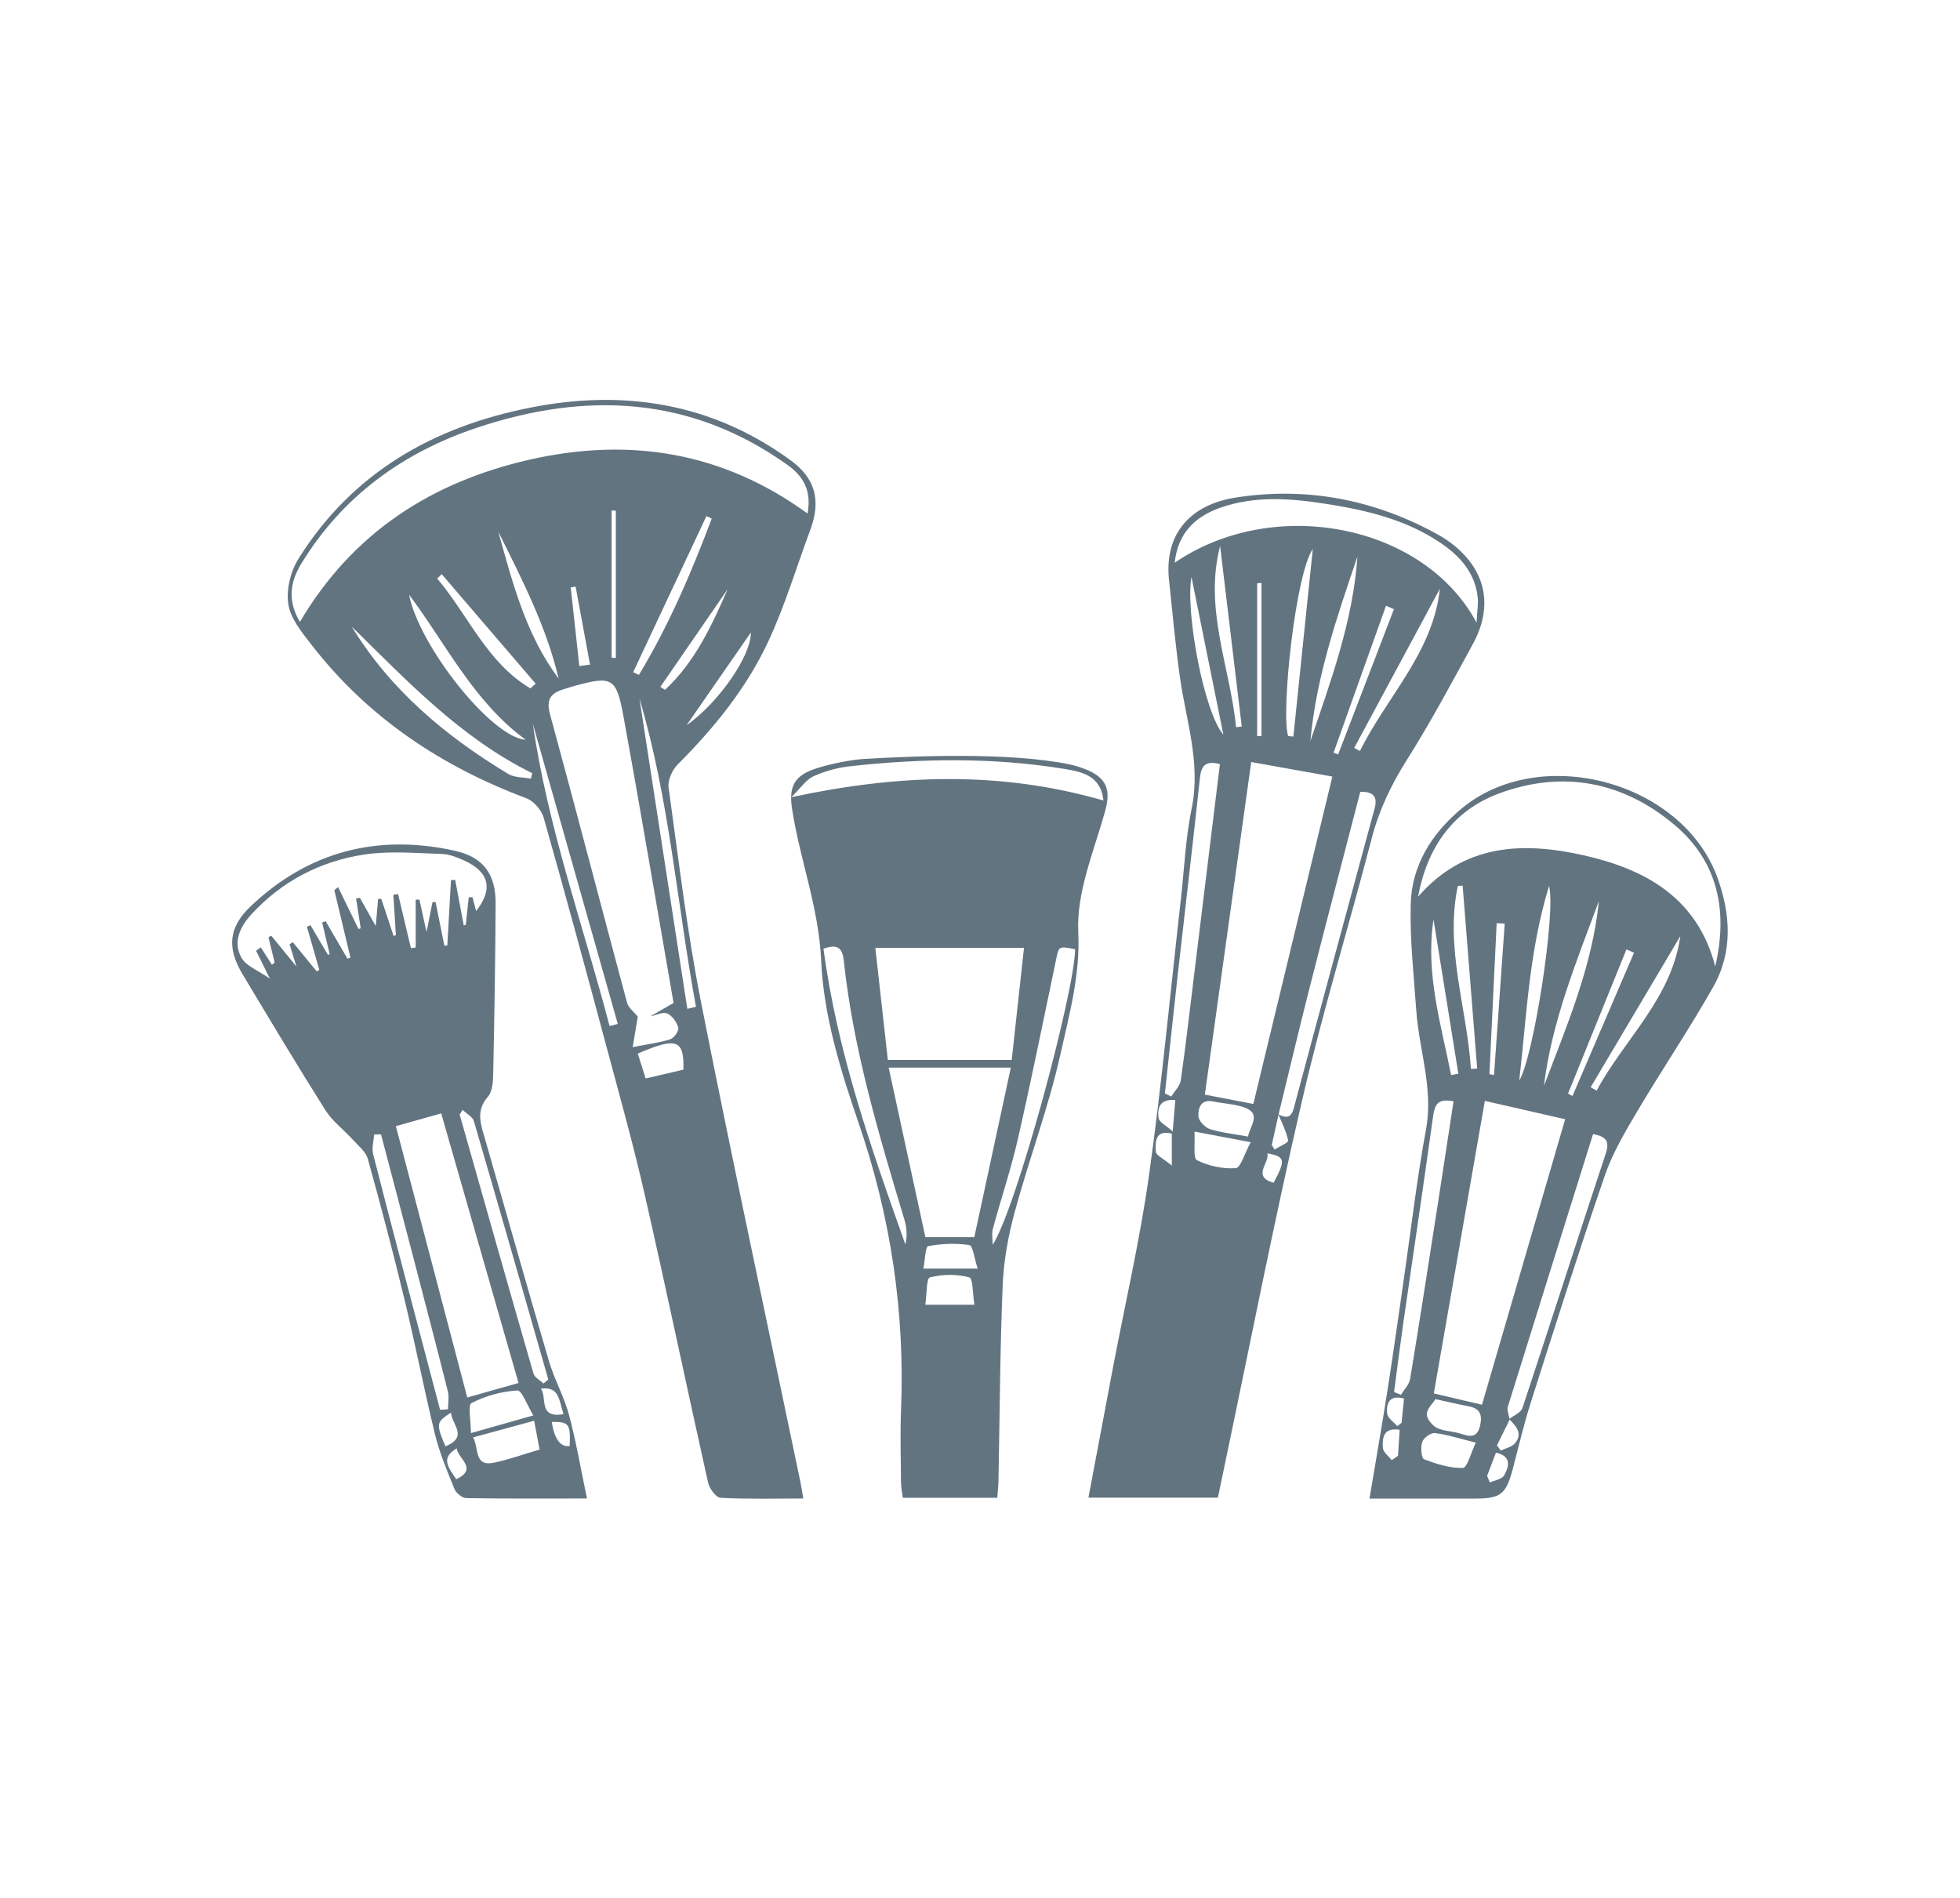 <?xml version="1.0" encoding="UTF-8"?>
<svg id="Layer_2" data-name="Layer 2" xmlns="http://www.w3.org/2000/svg" viewBox="0 0 260.41 252.23">
  <defs>
    <style>
      .cls-1 {
        fill: #637481;
      }
    </style>
  </defs>
  <path class="cls-1" d="m106.71,199.1c-3.77,0-7.37.1-10.96-.09-.61-.03-1.5-1.23-1.67-2.01-2.85-12.73-5.51-25.51-8.41-38.23-1.5-6.59-3.32-13.1-5.07-19.62-2.73-10.19-5.49-20.37-8.37-30.52-.29-1.01-1.33-2.21-2.3-2.57-11.36-4.26-21.09-10.76-28.56-20.41-1.27-1.64-2.77-3.46-3.06-5.37-.3-1.92.29-4.36,1.34-6.03,7.13-11.42,17.9-17.54,30.8-20.09,12.42-2.46,24.11-.63,34.56,6.97,3.32,2.41,4.1,5.35,2.66,9.24-1.85,4.97-3.37,10.1-5.61,14.89-2.89,6.19-7.19,11.48-12.03,16.32-.72.72-1.33,2.09-1.2,3.04,1.32,9.53,2.45,19.1,4.31,28.53,4.2,21.28,8.78,42.49,13.2,63.73.14.66.23,1.32.39,2.25Zm-20.26-64.09c.9-.52,1.8-1.04,3.04-1.75-2.2-12.63-4.34-25.41-6.67-38.15-.94-5.13-1.53-5.34-6.61-3.94-.41.11-.82.26-1.23.38-1.73.5-2.47,1.3-1.9,3.37,3.48,12.75,6.8,25.54,10.23,38.3.19.7.94,1.24,1.43,1.86-.21,1.23-.41,2.47-.68,4.05,2.22-.44,3.66-.6,5.01-1.05.49-.17,1.16-1.12,1.05-1.52-.2-.74-.8-1.6-1.47-1.9-.56-.25-1.45.22-2.2.37Zm-46.61-52.37c7.05-11.95,17.59-18.63,30.58-21.58,13.18-2.98,25.57-1.05,36.87,7.17.56-3-.52-4.92-2.64-6.44-12.85-9.18-26.8-9.79-41.25-4.97-9.8,3.27-17.87,9.07-23.36,18.06-1.48,2.42-1.88,4.88-.2,7.75Zm6.89.61c5.15,8.45,12.48,14.56,20.79,19.58.83.5,2.01.43,3.02.63.06-.24.11-.49.17-.73-9.49-4.68-16.6-12.23-23.98-19.48Zm44.59,50.79c.38-.09.76-.18,1.15-.27-2.52-13.65-3.53-27.58-7.51-40.96,2.12,13.74,4.24,27.49,6.36,41.23Zm-20.52-37.84c1.97,13.69,6.69,26.75,10.19,40.13.36-.1.72-.19,1.09-.29-3.76-13.28-7.52-26.56-11.28-39.85Zm-.96,2.09c-6.91-5.06-10.56-12.69-15.49-19.28,1.28,6.73,10.93,18.98,15.49,19.28Zm-3.64-27.66c1.91,6.82,3.66,13.7,8.02,19.53-1.63-6.93-4.88-13.21-8.02-19.53Zm15.06,16.76c.19.01.37.02.56.03v-19.57c-.19,0-.37-.02-.56-.03v19.57Zm-22.58-11.1c-.2.19-.39.39-.59.58,4.12,4.87,6.6,11.16,12.37,14.59.24-.21.47-.41.71-.62-4.16-4.85-8.32-9.7-12.48-14.55Zm25.45,13.02c.25.12.51.24.76.36,3.97-6.57,6.97-13.59,9.67-20.76-.23-.11-.47-.22-.7-.34-3.24,6.91-6.49,13.82-9.73,20.73Zm.61,50.68c.35,1.13.68,2.16,1.04,3.3,1.81-.42,3.44-.8,5.02-1.17.11-3.99-.9-4.36-6.05-2.14Zm11.93-61.69c-2.98,4.32-5.95,8.64-8.93,12.96.2.13.41.26.61.4,3.98-3.69,6.21-8.53,8.32-13.36Zm-5.45,18.06c4.2-2.95,8.57-9.16,8.54-12.32-2.91,4.19-5.66,8.16-8.54,12.32Zm-14.25-7.86l1.42-.2c-.64-3.45-1.27-6.91-1.91-10.36-.22.04-.44.07-.65.11.38,3.48.76,6.97,1.14,10.45Z"/>
  <path class="cls-1" d="m161.82,198.99h-17.21c1.11-5.88,2.18-11.58,3.26-17.28,1.62-8.52,3.59-16.98,4.79-25.56,1.71-12.2,2.85-24.48,4.24-36.73.45-4.01.62-8.08,1.43-12.02,1.23-5.98-.72-11.55-1.54-17.28-.62-4.32-1-8.68-1.47-13.03-.68-6.32,3.01-10.05,8.79-10.97,9.45-1.5,18.5.25,26.87,4.87,4.91,2.71,8.37,7.87,4.71,14.58-2.83,5.19-5.63,10.42-8.78,15.41-2.09,3.31-3.7,6.69-4.68,10.48-3.02,11.63-6.55,23.13-9.25,34.83-3.78,16.33-6.99,32.8-10.44,49.21-.23,1.09-.45,2.17-.73,3.5Zm8.05-50.92c1,.49,1.67.52,2.03-.85,3.54-13.27,7.14-26.53,10.73-39.79.41-1.51-.09-2.28-1.9-2.22-2.28,8.81-4.59,17.6-6.83,26.41-1.39,5.48-2.69,10.98-4.03,16.47l-.9,4.04c.12.2.25.4.37.6.64-.4,1.86-.91,1.81-1.18-.23-1.19-.82-2.31-1.28-3.45Zm-3.35-1.39c3.53-14.64,6.98-28.91,10.5-43.5-3.82-.68-7.22-1.29-10.78-1.93-2.09,14.98-4.11,29.48-6.16,44.19,2.19.42,4.18.8,6.45,1.24Zm29.66-63.95c.07-1.48.26-2.49.14-3.46-.39-3.24-2.39-5.43-4.97-7.17-4.6-3.09-9.85-4.33-15.22-5.16-4.69-.73-9.4-1.09-14,.52-3.39,1.19-5.63,3.4-6.06,7.31,13.1-8.98,33.09-5.17,40.11,7.96Zm-34.1,18.79c-2-.51-2.49.28-2.66,1.89-.93,8.7-1.96,17.39-2.94,26.08-.59,5.26-1.14,10.52-1.71,15.79.28.14.57.27.85.41.43-.71,1.15-1.38,1.26-2.14.7-4.92,1.26-9.87,1.87-14.81,1.11-9.02,2.21-18.03,3.33-27.22Zm12.02-3.05c2.72-8.01,5.66-15.95,6.25-24.51-2.72,8.01-5.48,16-6.25,24.51Zm.32-25.51c-2.29,3.27-4.24,21.52-3.28,24.84.23.02.47.05.7.07.86-8.31,1.72-16.61,2.58-24.92Zm16.89,5.26c-3.8,7.05-7.59,14.11-11.39,21.16.26.13.51.26.77.4,3.54-7.19,9.68-13.02,10.62-21.56Zm-29.21-5.64c-2.16,8.34,1.33,16.04,2.13,24.04.25-.03.5-.06.75-.09-.96-7.99-1.91-15.97-2.87-23.96Zm4.06,79.18c-2.79-.53-4.86-.92-7.46-1.41.1,1.58-.21,3.53.33,3.8,1.54.77,3.45,1.18,5.16,1.06.64-.05,1.16-1.94,1.98-3.44Zm-7.86-75.11c-.83,4.78,1.7,18.06,4.24,20.96-1.37-6.77-2.74-13.54-4.24-20.96Zm7.51,74.36c.32-1.54,1.87-3.08-.6-3.91-1.28-.43-2.68-.47-4.02-.75-1.65-.34-2.01.88-1.97,1.94.03.62.86,1.51,1.51,1.72,1.52.49,3.15.64,5.08,1Zm19.38-70.07c-.35-.15-.7-.31-1.04-.46-2.32,6.51-4.65,13.02-6.97,19.53.2.08.41.15.61.23,2.47-6.43,4.94-12.86,7.41-19.3Zm-17.59-3.5c-.19.02-.38.05-.57.07v20.3c.19,0,.38,0,.57,0v-20.38Zm-11.91,73.18c-2.24-.55-2.19,1.13-2.13,2.38.02.5,1.05.96,2.13,1.87v-4.25Zm13.53,6.53c1.62-3.06,1.54-3.47-.84-3.91.35,1.29-2.13,3.07.84,3.91Zm-13.07-10.99c-2.04-.17-2.43,1.04-2.21,2.41.09.54.98.95,1.87,1.76.15-1.89.24-2.95.34-4.17Z"/>
  <path class="cls-1" d="m132.51,199.01h-12.56c-.09-.72-.23-1.37-.24-2.02-.02-3.18-.12-6.36,0-9.54.54-13.15-1.37-25.85-5.67-38.35-2.39-6.94-4.63-14.25-4.94-21.48-.31-7.03-2.81-13.34-3.85-20.05-.48-3.06.23-4.53,3.25-5.49,2.03-.65,4.68-1.14,6.28-1.24,6.8-.4,19.16-.92,27.23.7.75.15,2,.52,2.9.97,2.34,1.18,2.61,2.8,1.9,5.33-1.47,5.28-3.8,10.71-3.55,15.97.28,5.74-1.18,10.92-2.35,16.19-1.58,7.1-4.17,13.96-6.08,20.99-.86,3.18-1.48,6.5-1.61,9.79-.36,8.65-.39,17.32-.56,25.98-.01.67-.09,1.34-.16,2.24Zm1.91-58.18c.51-4.63,1.06-9.69,1.63-14.89h-19.75c.59,5.26,1.15,10.32,1.66,14.89h16.46Zm-11.48,23.55h6.51c1.63-7.56,3.22-14.98,4.85-22.53h-16.23c1.66,7.67,3.27,15.09,4.88,22.53Zm-17.8-58.46c14.38-3.08,27.86-3.49,41.46.44-.33-3.38-2.99-3.84-5.34-4.22-9.38-1.52-18.82-1.37-28.24-.34-1.68.18-3.39.64-4.93,1.34-.99.44-1.68,1.54-2.96,2.79Zm37.69,20.2c-2.18-.43-2.14-.42-2.52,1.4-1.67,7.96-3.27,15.93-5.08,23.85-.91,4-2.24,7.91-3.31,11.88-.18.67-.03,1.42-.03,2.14,3.19-4.92,10.93-33.83,10.95-39.27Zm-33.42-.08c1.8,13.64,6.31,26.46,10.88,39.31.27-1.15.19-2.24-.12-3.27-3.41-11.33-6.81-22.66-8.07-34.49-.2-1.83-.99-2.12-2.68-1.55Zm20.05,47.32c-.23-1.36-.18-3.51-.68-3.64-1.65-.45-3.57-.42-5.23,0-.47.12-.41,2.27-.61,3.64h6.52Zm.44-4.81c-.45-1.34-.65-3.05-1.1-3.12-1.79-.27-3.69-.2-5.48.14-.37.07-.41,1.83-.64,2.98h7.21Z"/>
  <path class="cls-1" d="m181.95,199.12c.86-5.13,1.69-9.87,2.43-14.64.77-4.92,1.46-9.85,2.17-14.78.95-6.54,1.71-13.12,2.91-19.62,1.01-5.46-.92-10.54-1.29-15.81-.33-4.7-.86-9.42-.74-14.12.13-5.15,2.75-9.34,6.65-12.63,10.46-8.82,29.46-3.75,34.11,9.11,1.76,4.86,2.05,9.86-.56,14.48-3.16,5.59-6.77,10.93-10.04,16.45-1.64,2.77-3.33,5.61-4.37,8.63-3.43,9.98-6.61,20.04-9.82,30.1-.93,2.91-1.62,5.89-2.4,8.85-.9,3.42-1.61,3.98-5.09,3.97-4.53,0-9.07,0-13.95,0Zm18.56-10.57c.61-.49,1.57-.86,1.77-1.49,3.73-11.24,7.33-22.53,11.06-33.78.59-1.77-.06-2.28-1.68-2.6-3.8,12.14-7.58,24.17-11.32,36.21-.15.5.14,1.13.24,1.72-.56,1.14-1.12,2.28-1.69,3.43.17.23.33.47.5.7.65-.32,1.5-.48,1.91-1,1.06-1.3.1-2.28-.8-3.2Zm-3.23-42.28c-2.3,13.22-4.52,25.94-6.78,38.87,2.23.52,4.26,1,6.4,1.5,3.71-12.74,7.34-25.18,11.05-37.93-3.75-.86-7.06-1.61-10.67-2.44Zm-8.86-27.14c6.1-7.01,13.87-7.32,21.99-5.49,8.25,1.86,15.11,5.66,17.48,14.76,1.72-7.35.38-13.91-5.39-18.78-6.85-5.79-14.9-7.34-23.37-4.18-6.14,2.29-9.51,7.2-10.72,13.69Zm4.7,27.2c-2.23-.46-2.52.59-2.73,2.08-1.27,9.17-2.64,18.32-3.96,27.48-.43,3.01-.81,6.04-1.21,9.06.3.13.61.25.91.38.42-.7,1.09-1.36,1.22-2.11,1.26-7.61,2.43-15.23,3.62-22.85.72-4.63,1.42-9.27,2.15-14.04Zm8.73-2.77c1.86-2.9,4.91-22.37,3.96-25.84-2.69,8.78-2.97,17.37-3.96,25.84Zm10.58-23.83c-2.97,8.02-6.25,15.95-7.3,24.55,3.04-8,6.43-15.9,7.3-24.55Zm-17.01,22.3c.28-.02.56-.04.84-.06-.64-8.1-1.29-16.2-1.93-24.3-.21.01-.43.03-.64.04-1.74,8.27,1.21,16.21,1.74,24.31Zm27.83-17.65c-3.97,6.69-7.94,13.38-11.91,20.08.26.15.53.3.79.45,3.69-6.85,9.96-12.24,11.12-20.52Zm-32.52,61.51c-.35.56-1.13,1.26-1.16,2-.02.61.71,1.52,1.34,1.83.97.47,2.17.43,3.22.79,1.23.42,2.14.5,2.51-1.06.33-1.39.05-2.32-1.51-2.6-1.26-.23-2.5-.54-4.4-.95Zm5.35,5.79c-2.14-.53-3.77-1.07-5.44-1.27-.53-.07-1.49.63-1.68,1.18-.24.69-.11,2.16.24,2.3,1.65.62,3.45,1.2,5.17,1.15.56-.02,1.05-1.99,1.71-3.35Zm-3.28-48.84c.32-.06.64-.12.96-.18-1.1-6.83-2.2-13.66-3.3-20.5-1.09,7.17.98,13.87,2.34,20.67Zm15.54,2.46c.19.11.39.22.58.33,2.73-6.35,5.45-12.7,8.18-19.05-.34-.14-.68-.29-1.01-.43-2.58,6.38-5.17,12.76-7.75,19.14Zm-10.46-2.58c.21.04.41.08.62.12.47-6.71.94-13.41,1.42-20.12-.36-.02-.72-.04-1.07-.06-.32,6.68-.64,13.37-.96,20.05Zm-12.97,51.28c.28-.19.55-.38.83-.57.07-1.15.14-2.3.22-3.46-2.22-.34-2.3,1.13-2.23,2.4.03.57.76,1.09,1.18,1.64Zm.74-4.51c.19-.15.38-.31.57-.46.1-1.05.21-2.1.32-3.2-1.88-.55-2.39.56-2.23,1.99.07.6.87,1.12,1.35,1.68Zm11.93,6.61l.36.87c.66-.3,1.62-.43,1.9-.94.65-1.16,1.04-2.54-1.08-3.03-.41,1.09-.8,2.09-1.18,3.09Z"/>
  <path class="cls-1" d="m78,199.1c-5.58,0-10.81.04-16.04-.05-.55,0-1.36-.67-1.58-1.22-.96-2.35-1.96-4.73-2.57-7.19-1.44-5.89-2.59-11.84-4.01-17.74-1.53-6.34-3.18-12.64-4.93-18.92-.27-.97-1.28-1.76-2.01-2.57-1.2-1.32-2.7-2.43-3.63-3.91-3.76-5.95-7.37-12-10.99-18.03-2.1-3.51-1.9-6.23,1.06-9.05,7.68-7.3,16.83-9.65,27.1-7.39,3.84.84,5.47,3.13,5.45,7.05-.04,7.47-.16,14.95-.32,22.42-.02,1.09-.07,2.48-.7,3.21-1.68,1.92-.93,3.74-.37,5.69,2.83,9.81,5.58,19.63,8.47,29.43.72,2.44,2.01,4.72,2.67,7.17.95,3.52,1.55,7.13,2.39,11.11Zm-33.6-80.81c.17-.14.35-.28.52-.42.9,1.85,1.81,3.71,2.71,5.56.1-.03.19-.06.29-.09-.2-1.32-.41-2.64-.61-3.97.17-.02.34-.05.51-.07.62,1.1,1.24,2.2,2.1,3.74.14-1.62.23-2.61.32-3.61.14,0,.28,0,.42,0,.54,1.64,1.09,3.28,1.63,4.92.1-.03.21-.07.31-.1-.11-1.79-.23-3.58-.34-5.37.21-.03.42-.06.63-.09.57,2.4,1.14,4.79,1.71,7.19.21-.03.42-.06.63-.09v-6.35c.16,0,.33-.01.49-.02.26,1.18.52,2.37.95,4.31.36-1.81.57-2.88.79-3.96.14,0,.27-.02.41-.03.39,1.94.78,3.87,1.17,5.81.13-.01.26-.02.39-.03.16-2.9.33-5.8.49-8.69.19,0,.37-.01.56-.02.38,2.01.76,4.01,1.13,6.02.09,0,.18-.02.27-.03l.4-3.68c.17,0,.33,0,.5,0,.15.57.3,1.14.48,1.83,2.32-2.96,1.73-5.23-1.64-6.74-.93-.41-1.95-.83-2.94-.85-3.41-.1-6.89-.43-10.23.07-5.82.87-10.92,3.5-14.98,7.88-1.54,1.66-2.58,3.71-1.39,5.84.62,1.11,2.21,1.68,3.78,2.78-.76-1.54-1.3-2.62-1.84-3.71.21-.15.42-.3.63-.45l1.48,2.31.36-.28c-.27-1.12-.55-2.25-.82-3.37.12-.07.25-.14.37-.21.96,1.17,1.92,2.35,3.35,4.1-.46-1.49-.69-2.23-.92-2.97.15-.09.29-.17.44-.26,1.05,1.29,2.11,2.57,3.16,3.86.12-.06.24-.11.36-.17-.55-1.92-1.1-3.83-1.65-5.75.16-.07.31-.13.47-.2l2.33,3.95c.07-.04.14-.07.22-.11-.33-1.4-.66-2.81-1-4.21.16-.05.31-.11.47-.16.97,1.66,1.93,3.32,2.9,4.98.13-.05.26-.1.39-.16-.71-2.97-1.42-5.94-2.13-8.91Zm8.2,31.35c3.2,12.16,6.33,24.06,9.48,36.04,2.36-.67,4.47-1.26,6.81-1.93-3.44-12-6.83-23.82-10.27-35.82-2.14.61-4.01,1.13-6.03,1.7Zm19.61,34.18c.21-.18.43-.36.64-.53-3.28-11.45-6.55-22.9-9.89-34.33-.17-.57-.93-.95-1.49-1.49-.31.51-.41.6-.39.65,3.25,11.46,6.49,22.93,9.8,34.38.15.53.88.89,1.34,1.33Zm-21.58-33.1c-.31,0-.61.01-.92.02-.06.88-.34,1.81-.13,2.62,2.14,8.4,4.37,16.78,6.57,25.16.77,2.94,1.55,5.87,2.32,8.8.35-.03.7-.05,1.05-.08,0-.81.17-1.66-.03-2.42-1.55-6.16-3.16-12.31-4.76-18.45-1.36-5.22-2.74-10.44-4.11-15.65Zm12.23,40.26c.81,1.54.09,3.91,2.77,3.36,1.99-.41,3.92-1.12,6.06-1.74-.23-1.24-.44-2.37-.72-3.83-2.84.77-5.36,1.46-8.11,2.21Zm-.29-.57c3.06-.87,5.43-1.54,8.29-2.35-.81-1.32-1.52-3.34-2.12-3.31-2.08.12-4.24.71-6.09,1.67-.52.27-.08,2.39-.08,3.99Zm12.3-2.52c-.6-1.8-.53-3.74-3.02-3.38.9,1.11-.42,3.99,3.02,3.38Zm-15.69,4.28c3.13-1.28.81-2.92.75-4.48-1.99,1.26-2.02,1.46-.75,4.48Zm14.12-3.25q.56,3.46,2.39,3.21c.12-2.94-.07-3.22-2.39-3.21Zm-12.61,3.52c-2.27,1.29-1.04,2.63-.07,4.1,2.98-1.4.17-2.77.07-4.1Z"/>
</svg>